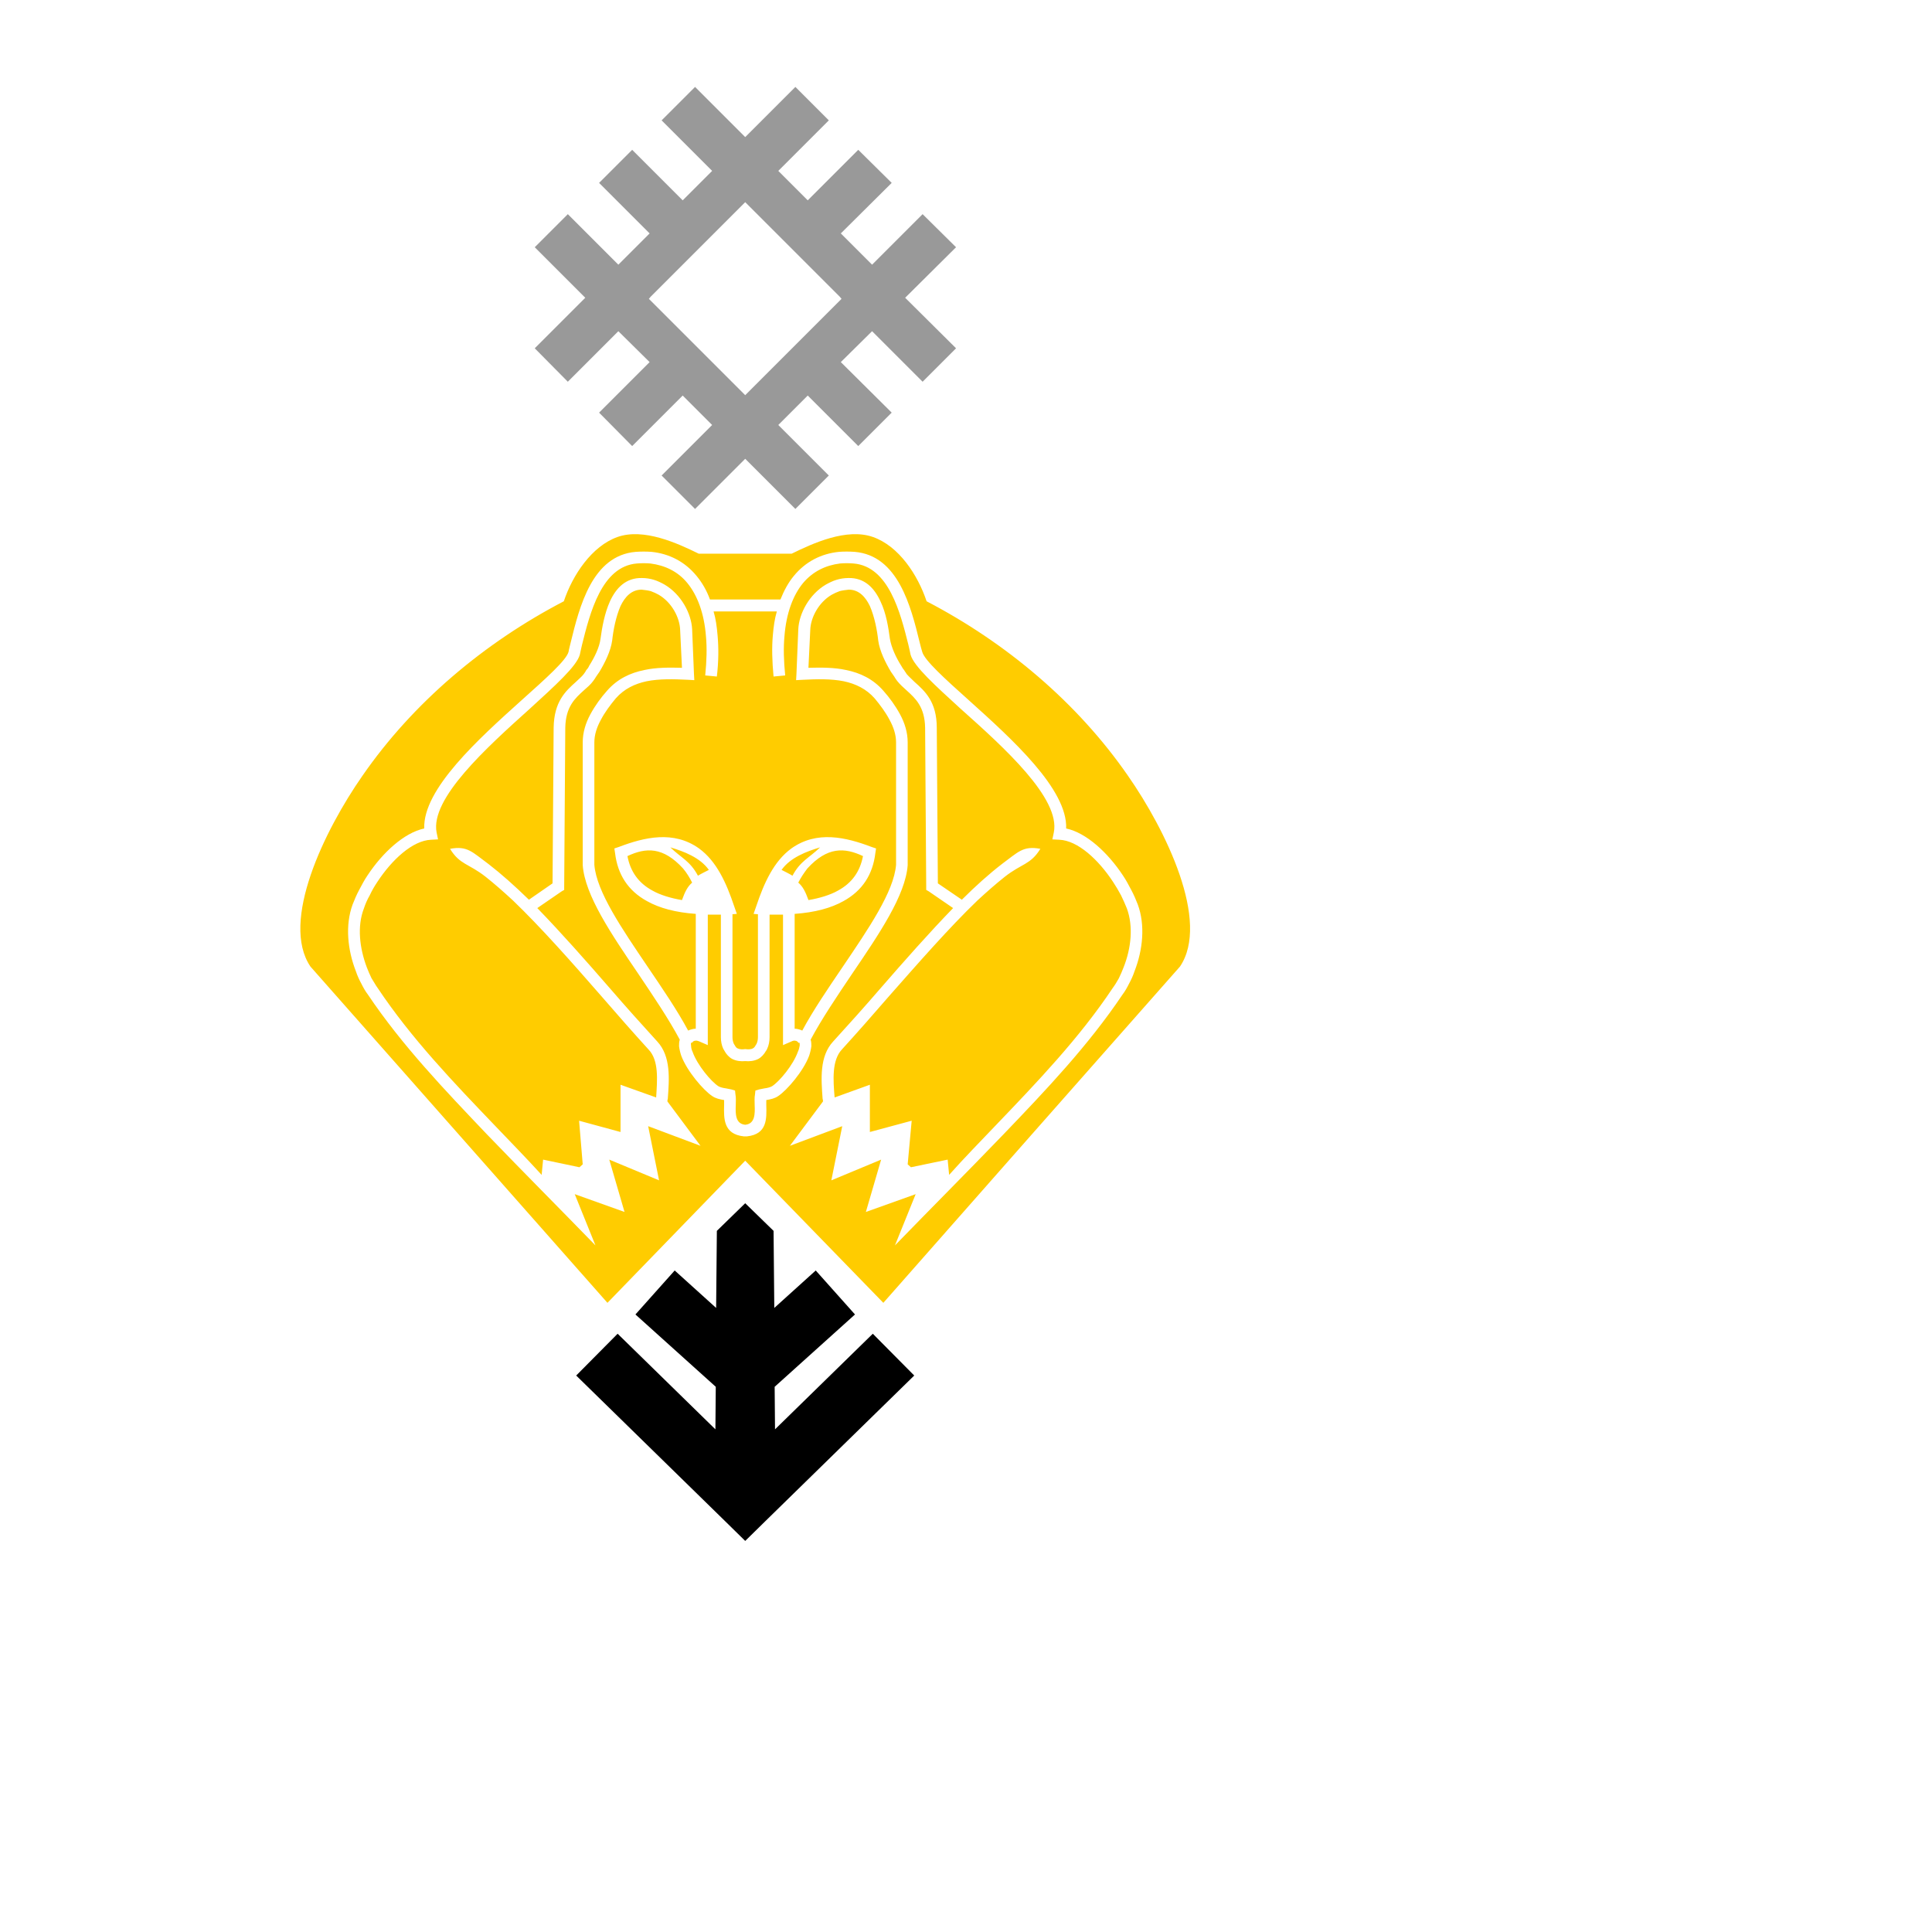<?xml version="1.0" encoding="UTF-8" standalone="no"?>
<svg
    xmlns:dc="http://purl.org/dc/elements/1.1/"
    xmlns:cc="http://creativecommons.org/ns#"
    xmlns:rdf="http://www.w3.org/1999/02/22-rdf-syntax-ns#"
    xmlns:svg="http://www.w3.org/2000/svg"
    xmlns="http://www.w3.org/2000/svg"
    xmlns:sodipodi="http://sodipodi.sourceforge.net/DTD/sodipodi-0.dtd"
    xmlns:inkscape="http://www.inkscape.org/namespaces/inkscape"
    id="city_nnov"
    data-name="nnov"
    width="52.5mm"
    height="52.5mm"
    viewBox="0 0 148.82 148.82"
    version="1.1"
    inkscape:version="0.91 r13725"
    sodipodi:docname="_syktyvkar.svg">
   <defs
       id="defs20" />
   <sodipodi:namedview
       pagecolor="#ffffff"
       bordercolor="#666666"
       borderopacity="1"
       objecttolerance="10"
       gridtolerance="10"
       guidetolerance="10"
       inkscape:pageopacity="0"
       inkscape:pageshadow="2"
       inkscape:window-width="640"
       inkscape:window-height="480"
       id="namedview18"
       showgrid="false"
       inkscape:zoom="1.268656085"
       inkscape:cx="93.01181102"
       inkscape:cy="93.01181102"
       inkscape:current-layer="city_nnov" />
   <g
       transform="matrix(0.028,0,0,0.028,-1339.097,-892.804)"
       style="clip-rule:evenodd;fill-rule:evenodd;image-rendering:optimizeQuality;shape-rendering:geometricPrecision;text-rendering:geometricPrecision"
       id="syktyvkar">
      <path
          class="fil4"
          d="m 49875,32442 -2,2 -81,81 -92,92 -85,85 -5,6 3,3 258,258 4,4 4,-4 258,-258 3,-3 -5,-6 -85,-85 -92,-92 -81,-81 -2,-2 z m -488,33 139,139 86,-86 -139,-139 91,-91 139,139 81,-81 -139,-139 92,-92 138,138 138,-138 92,92 -139,139 81,81 139,-139 92,91 -140,139 86,86 139,-139 92,91 -140,139 140,139 -92,92 -139,-139 -86,85 140,139 -92,92 -139,-139 -81,81 139,139 -92,92 -138,-138 -138,138 -92,-92 139,-139 -81,-81 -139,139 -91,-92 139,-139 -86,-85 -139,139 -91,-92 139,-139 -139,-139 91,-91 z"
          id="path1806"
          inkscape:connector-curvature="0"
          style="fill:#999999" />
      <path
          class="fil3"
          d="m 49875,35079 -379,391 c -273,-309 -545,-617 -817,-925 -84,-124 39,-376 143,-525 139,-201 335,-366 554,-480 24,-72 77,-152 148,-177 72,-25 164,17 223,46 l 128,0 128,0 c 59,-29 151,-71 223,-46 72,25 124,105 148,177 219,114 415,279 554,480 104,149 227,401 143,525 -272,308 -544,616 -816,925 l -380,-391 z m 0,-1544 -97,0 c -9,-25 -22,-47 -37,-65 -32,-39 -75,-61 -124,-66 -14,-1 -28,-1 -43,0 -120,10 -155,151 -179,249 -2,9 -5,19 -6,26 -6,23 -62,73 -129,133 -119,107 -272,245 -268,353 -56,12 -115,67 -156,129 -9,13 -16,27 -23,40 -7,13 -13,27 -18,40 l 0,0 c -21,57 -14,125 9,184 4,12 9,23 15,34 5,10 11,21 18,30 l 0,0 c 94,140 211,262 327,384 105,109 198,202 299,306 l -57,-141 137,49 -42,-144 137,57 -30,-149 144,54 -91,-122 c 0,-3 0,-5 1,-7 4,-55 9,-117 -29,-158 -42,-46 -86,-95 -130,-146 -66,-76 -135,-154 -200,-221 l 67,-46 7,-4 0,-9 3,-437 c 1,-58 27,-81 50,-102 10,-9 20,-17 27,-27 l 0,0 0,0 0,0 c 3,-4 5,-7 8,-12 3,-4 6,-9 9,-13 15,-25 31,-57 35,-86 3,-28 10,-65 23,-95 12,-25 30,-45 58,-45 l 0,0 c 9,1 17,2 25,4 8,3 15,6 22,10 36,21 58,63 59,97 l 5,104 c -36,-1 -71,-1 -103,6 -40,8 -75,25 -103,57 -17,19 -33,41 -46,65 -13,24 -21,50 -21,77 l 0,337 0,1 0,0 c 6,83 79,190 153,299 41,61 83,123 114,181 -2,6 -2,12 -2,18 1,8 3,17 6,26 16,43 61,95 85,111 10,7 21,9 32,11 l 1,0 c 0,4 0,9 0,14 -1,37 -2,80 54,86 1,0 3,0 4,0 2,0 3,0 5,0 56,-6 54,-49 53,-86 0,-5 0,-10 0,-14 l 1,0 c 11,-2 22,-4 32,-11 24,-16 69,-68 85,-111 3,-9 5,-18 6,-26 0,-6 0,-12 -2,-18 31,-58 73,-120 114,-181 74,-109 147,-216 153,-299 l 0,0 0,-1 0,-337 c 0,-27 -8,-53 -21,-77 -13,-24 -29,-46 -46,-65 -28,-32 -63,-49 -103,-57 -32,-7 -67,-7 -103,-6 l 5,-104 c 1,-34 23,-76 59,-97 7,-4 14,-7 22,-10 8,-2 16,-3 25,-4 l 0,0 c 28,0 46,20 58,45 13,30 20,67 23,95 4,29 20,61 35,86 3,4 6,9 9,13 3,5 5,8 8,12 l 0,0 0,0 0,0 c 8,10 17,18 27,27 23,21 49,44 50,102 l 3,437 0,9 7,4 67,46 c -65,67 -134,145 -200,221 -44,51 -88,100 -130,146 -38,41 -33,103 -29,158 1,2 1,4 1,7 l -91,122 144,-54 -30,149 137,-57 -42,144 137,-49 -57,141 c 101,-104 194,-197 299,-306 117,-122 233,-244 327,-384 l 0,0 c 7,-9 13,-20 18,-30 6,-11 11,-22 15,-34 23,-59 30,-127 9,-184 l 0,0 c -5,-13 -11,-27 -18,-40 -7,-13 -14,-27 -23,-40 -41,-62 -100,-117 -156,-129 4,-108 -149,-246 -268,-353 -67,-60 -122,-110 -128,-133 -2,-7 -5,-17 -7,-26 -24,-98 -59,-239 -179,-249 -15,-1 -29,-1 -43,0 -49,5 -92,27 -124,66 -15,18 -27,40 -37,65 l -97,0 z m 706,728 c -35,27 -72,60 -110,98 l -66,-45 -3,-428 c 0,-72 -33,-101 -61,-126 -8,-8 -16,-15 -22,-22 l 0,0 0,0 0,0 c -2,-4 -5,-7 -7,-11 -3,-3 -5,-7 -8,-12 -14,-22 -27,-50 -31,-74 -4,-30 -10,-70 -26,-103 -17,-37 -44,-65 -88,-64 l 0,0 c -12,0 -23,2 -33,5 -10,3 -20,8 -29,13 -46,27 -74,80 -76,123 l -5,122 -1,18 18,-1 c 39,-2 78,-3 113,4 33,7 62,21 85,47 15,18 30,38 41,59 11,20 18,41 18,62 l 0,337 c -6,74 -76,176 -147,281 -40,59 -81,119 -111,175 -4,-2 -8,-3 -12,-4 -3,-1 -6,-1 -9,-1 l 0,-316 c 56,-4 100,-16 134,-35 53,-29 81,-74 88,-132 l 2,-13 -12,-4 c -71,-27 -151,-46 -221,4 -48,35 -75,94 -97,160 l -7,20 12,1 0,338 0,0 0,0 c 0,6 -1,13 -4,19 -1,1 -1,2 -2,3 -2,4 -5,8 -8,9 -5,3 -13,3 -21,2 -8,1 -15,1 -21,-2 -3,-1 -6,-5 -8,-9 -1,-1 -1,-2 -2,-3 -3,-6 -4,-13 -4,-19 l 0,0 0,0 0,-338 12,-1 -7,-20 c -22,-66 -49,-125 -97,-160 -70,-50 -150,-31 -221,-4 l -12,4 2,13 c 7,58 35,103 88,132 34,19 78,31 134,35 l 0,316 c -3,0 -6,0 -9,1 -4,1 -8,2 -12,4 -30,-56 -71,-116 -111,-175 -71,-105 -141,-207 -147,-281 l 0,-337 c 0,-21 7,-42 18,-62 11,-21 26,-41 41,-59 23,-26 52,-40 85,-47 35,-7 74,-6 114,-4 l 17,1 -1,-18 -5,-122 c -2,-43 -30,-96 -76,-123 -9,-5 -19,-10 -29,-13 -10,-3 -21,-5 -33,-5 l 0,0 c -44,-1 -71,27 -88,64 -15,33 -22,73 -26,103 -3,24 -17,52 -31,74 -2,5 -5,9 -8,12 -2,4 -4,7 -7,11 l 0,0 0,0 0,0 c -5,7 -14,14 -22,22 -28,25 -60,54 -61,126 l -3,428 -65,45 c -39,-38 -76,-71 -111,-98 -45,-33 -58,-51 -106,-42 27,44 51,40 98,77 24,19 49,41 75,65 77,74 162,170 243,263 45,52 89,102 130,147 29,30 24,84 21,132 l -98,-35 0,130 -114,-31 10,120 -9,8 -100,-21 -4,42 c -42,-46 -85,-90 -128,-135 -115,-120 -231,-241 -323,-379 l 0,0 c -6,-8 -11,-18 -17,-27 -5,-10 -9,-20 -13,-30 -20,-53 -27,-113 -8,-162 l 0,0 c 4,-12 9,-24 16,-36 6,-13 13,-25 21,-37 40,-61 97,-114 148,-116 l 19,-1 -4,-19 0,0 0,0 c -18,-93 137,-233 256,-340 70,-64 129,-117 138,-149 2,-10 4,-18 6,-27 22,-88 54,-216 151,-224 13,-1 25,-1 37,0 40,5 76,22 102,54 27,33 46,82 51,146 3,32 2,68 -2,108 l 32,3 c 5,-42 5,-80 2,-113 -2,-24 -5,-46 -11,-66 l 87,0 87,0 c -6,20 -9,42 -11,66 -3,33 -2,71 2,113 l 32,-3 c -4,-40 -5,-76 -2,-108 5,-64 24,-113 51,-146 27,-32 62,-49 102,-54 12,-1 24,-1 37,0 97,8 129,136 151,224 2,9 4,17 6,27 9,32 68,85 138,149 120,107 275,247 256,340 l 0,0 0,0 -4,19 19,1 c 51,2 108,55 148,116 8,12 15,24 22,37 6,12 11,24 16,36 l 0,0 c 18,49 12,109 -9,162 -4,10 -8,20 -13,30 -5,9 -11,19 -17,27 l 0,0 c -92,138 -208,259 -323,379 -43,45 -86,89 -127,135 l -4,-42 -101,21 -9,-8 11,-120 -115,31 0,-130 -97,35 c -4,-48 -8,-102 20,-132 41,-45 85,-95 130,-147 82,-93 166,-189 243,-263 26,-24 51,-46 75,-65 47,-37 71,-33 98,-77 -48,-9 -61,9 -106,42 z m -706,542 c 12,1 24,0 36,-6 9,-5 16,-13 21,-22 2,-2 2,-4 3,-5 5,-10 7,-22 7,-33 l 0,0 0,0 0,-337 c 13,0 25,0 37,0 l 0,334 0,25 23,-10 c 4,-2 8,-3 11,-2 3,0 6,2 9,6 l 2,-1 c 1,2 1,5 1,8 -1,5 -2,11 -5,17 -13,37 -51,82 -71,95 -5,3 -13,5 -21,6 -5,1 -10,2 -15,3 l -10,3 -1,10 0,0 c -2,10 -1,20 -1,30 1,24 1,51 -25,54 0,0 -1,0 -1,0 0,0 -1,0 -1,0 -26,-3 -26,-30 -25,-54 0,-10 1,-20 -1,-30 l 0,0 -1,-10 -10,-3 c -5,-1 -10,-2 -15,-3 -8,-1 -16,-3 -21,-6 -20,-13 -58,-58 -71,-95 -3,-6 -4,-12 -4,-17 -1,-3 0,-6 0,-8 l 2,1 c 3,-4 6,-6 9,-6 3,-1 7,0 12,2 l 23,10 0,-25 0,-334 c 11,0 23,0 36,0 l 0,337 0,0 0,0 c 0,11 2,23 7,33 1,1 2,3 3,5 5,9 12,17 21,22 12,6 24,7 36,6 z m 206,-588 c -31,30 -54,37 -76,78 -4,-3 -26,-14 -30,-16 24,-34 69,-51 106,-62 z m -35,58 c 55,-60 102,-58 153,-34 -8,42 -30,74 -69,95 -21,12 -51,21 -81,26 -8,-22 -15,-37 -28,-48 7,-14 16,-27 25,-39 z m -377,-58 c 31,30 54,37 76,78 4,-3 26,-14 30,-16 -24,-34 -69,-51 -106,-62 z m 35,58 c -55,-60 -102,-58 -153,-34 8,42 30,74 69,95 21,12 51,21 81,26 8,-22 15,-37 28,-48 -7,-14 -15,-27 -25,-39 z"
          id="path1808"
          inkscape:connector-curvature="0"
          style="fill:#ffcc00" />
      <polygon
          class="fil2"
          points="50226,35555 50340,35670 49931,36070 49875,36125 49819,36070 49410,35670 49524,35555 49793,35818 49794,35701 49573,35502 49681,35381 49795,35484 49797,35272 49875,35196 49953,35272 49955,35484 50069,35381 50177,35502 49956,35701 49957,35818 "
          id="polygon1810"
          style="fill:#000000" />
   </g>
</svg>
